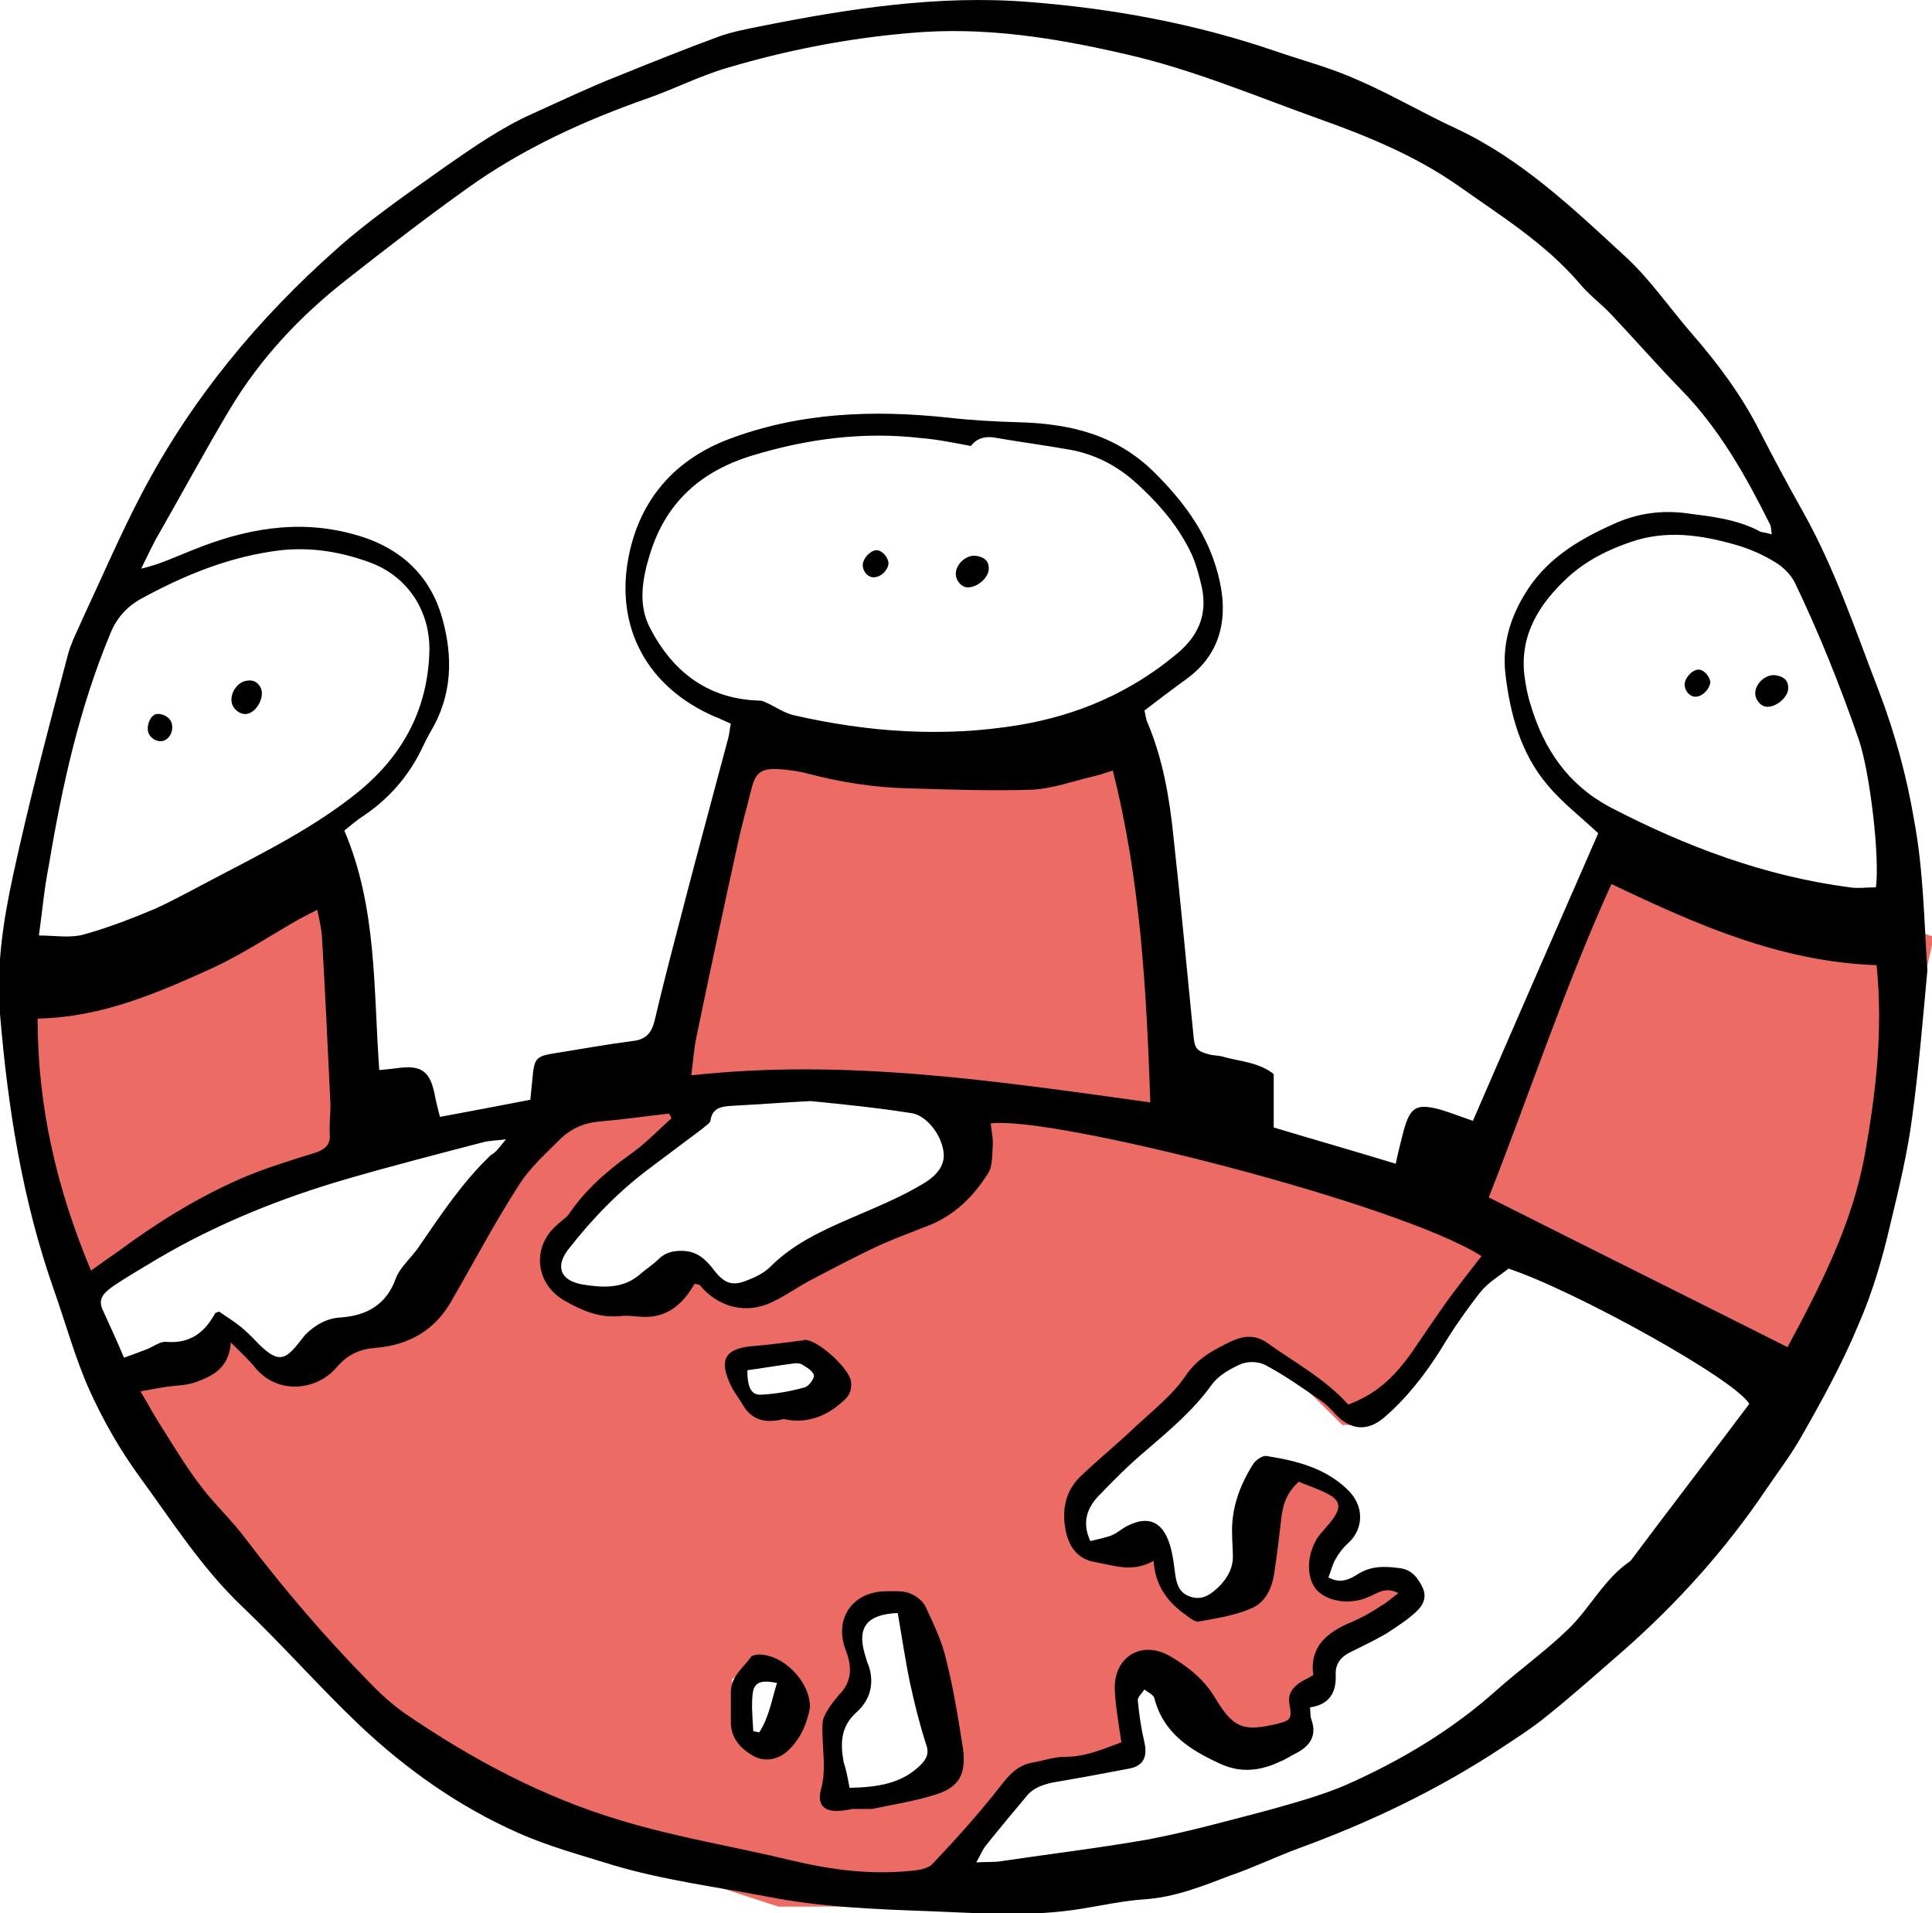 <?xml version="1.0" encoding="utf-8"?>
<!-- Generator: Adobe Illustrator 19.1.0, SVG Export Plug-In . SVG Version: 6.00 Build 0)  -->
<svg version="1.1" id="Calque_1" xmlns="http://www.w3.org/2000/svg" xmlns:xlink="http://www.w3.org/1999/xlink" x="0px" y="0px"
	 viewBox="0 0 292.9 290" style="enable-background:new 0 0 292.9 290;" xml:space="preserve">
<style type="text/css">
	.st0{fill:#EC6C65;}
</style>
<g>
	<polygon id="" class="st0" points="3.6,146.9 21.5,145.2 43.6,132 50.2,129.7 54,165.2 54,174.5 41.2,179.8 24.4,187.5 12.2,195.7
		5.7,179.8 	"/>
	<path id="" class="st0" d="M274.8,136.1l-30.7-6.3l-18.3,40.5l-2.4,15L182.6,171l-2.9-5.8l-3-23.2l-6.3-31.7l-13.3,2.4l-17.5,3.9l-25.6-4
		l-7.2,23.5l-7,29.1l6.7-0.9l18.7,0.9l19.9,1.7l1.2,8l-4.4,6l-16.5,8.4l-9.5,6.4l-6.8-0.9l-4.2-3.5l-4.1,2l-6.8,3.9l-9.8-2.4
		l-0.4-5.6l2.6-1.8l6.1-8.2l10-8.3l4.4-4.1L96.1,167l-15.2,3.6l-13.7,18.7l-7.8,11.5l-8.9,2.2l-6.8,3.7l-4.6-0.8l-5.4-5.1l-2.2,2.2
		l-10.4,3.7l-4.4,3.6l13.7,21.1L61,264.7l25.9,14.2l31.1,10.1h23.7l13-18.2l6.1-2.6l10.3-2.6v-9.6l2.7-2.8l5.7,6.7l11.7,4.8l5.9-2.1
		l0.2-4.8l3.1-1.5l0.2-3.9l3-2.9l7.7-4.9l2.4-3.2l-3-2.7l-3.9,3.2H201l-1.1-5.3l3.6-4.7l1.1-3.9l-5.9-4.4l-6.1,0l-1.3,6.4l-3,11.1
		l-6.9,3.3l-4.1-4.1l-3-7.1l-7.8,2.1l-3.4-2v-4.8l7.3-7.9l7.6-5.9l4.8-6.7l6.5-3.5l4.8,2.2l9.4,9.3h3.2l2.7-3.6l5.8-6.4l9.5-12.3
		l5-4.9l39.1,22.6l9.6-5.5l14.8-63.9L274.8,136.1z M117.8,265h-4.3l-2.5-5v-5.5l4.1-2l2.9,1l2.2,4.4L117.8,265z M115.9,213.8
		l-3.5-3.5l-1.6-4.3h6l6-1.1l2.9,3.2l-1.4,4.2L115.9,213.8z M143,268.8l-6.4,2.2l-8.9,2.1l-2.1-6.4l1-7.1l3.3-4.8l-0.8-6.5l2.3-4.7
		l5.2-1.1l2.2,4.6l4.1,16.3V268.8z"/>
	<g>
		<path d="M292.2,147.1c-0.7,7.5-1.3,14.9-2.3,22.2c-0.7,5.4-2,10.8-3.3,16.2c-1.2,5.2-2.7,10.4-4.9,15.4c-2.5,6-5.6,11.6-8.8,17.2
			c-1.5,2.6-3.4,5.1-5.1,7.6c-6.2,9.2-13.5,17.3-21.8,24.6c-3.8,3.3-7.6,6.7-11.6,9.9c-2.2,1.8-4.6,3.3-7,4.9
			c-9.6,6.3-19.9,11.2-30.6,15.1c-3.5,1.3-6.8,2.9-10.3,4.1c-4.2,1.6-8.4,3.3-13,3.6c-3.1,0.2-6.3,0.9-9.4,1.4
			c-7.7,1.3-15.4,0.7-23.1,0.4c-8.2-0.3-16.5-0.6-24.6-2.2c-7.9-1.5-15.8-2.5-23.5-4.8c-4.8-1.5-9.7-2.8-14.4-4.9
			c-9-4-16.9-9.6-24-16.3c-6.1-5.8-11.7-12.2-17.8-18c-6.1-5.8-10.6-12.9-15.5-19.6c-3-4.1-5.5-8.5-7.6-13.1
			c-2.2-4.9-3.6-10.1-5.4-15.2c-4.8-13.6-7-27.6-8.2-41.9c-0.6-7.1,0.5-14.2,2-21.1c2.4-11.1,5.3-22,8.2-33c0.5-2.1,1.6-4.1,2.5-6.2
			c2.9-6.2,5.6-12.5,8.8-18.6c7.5-14.3,17.6-26.5,29.7-37.2c5.2-4.6,10.8-8.4,16.4-12.4c4.3-3,8.5-5.9,13.2-8
			c4.2-1.9,8.4-3.9,12.7-5.6c5.2-2.1,10.4-4.2,15.6-6.1c2-0.7,4.1-1.1,6.1-1.5c13.5-2.7,27.1-4.8,40.8-3.7c12.8,1,25.3,3.3,37.5,7.5
			c4.1,1.4,8.3,2.5,12.3,4.3c5.1,2.2,10,5.1,15,7.4c9.8,4.6,17.6,12,25.4,19.2c3.9,3.5,6.9,8,10.4,12c3.9,4.5,7.4,9.2,10.1,14.5
			c2.1,4.1,4.3,8.2,6.6,12.3c4.9,8.7,8,18.1,11.6,27.4c2.4,6.3,4.2,12.9,5.3,19.5C291.6,131.9,291.7,139.5,292.2,147.1z M268.6,81
			c-0.1-0.8-0.1-1.1-0.2-1.4c-3.7-7.4-7.7-14.6-13.6-20.6c-3.6-3.7-7-7.6-10.5-11.3c-1.5-1.6-3.4-3-4.8-4.7
			c-5.2-6.1-12-10.3-18.5-14.9c-6.3-4.4-13.5-7.4-20.8-10c-9.8-3.5-19.4-7.6-29.6-9.9C159.8,5.7,149.1,4,138,5
			c-9.5,0.8-18.7,2.6-27.8,5.3c-4.1,1.2-8,3.2-12,4.6c-9.7,3.4-18.9,7.6-27.3,13.6c-6.3,4.5-12.4,9.2-18.5,14
			c-7,5.5-13,11.9-17.6,19.6c-3.7,6.2-7.1,12.5-10.7,18.8c-1,1.7-1.8,3.5-2.7,5.3c3-0.7,5.4-1.9,8-2.9c7.7-3.1,15.6-4.6,23.9-2.4
			c7,1.8,11.9,6,13.8,13c1.6,5.8,1.4,11.5-1.7,16.8c-0.6,1-1.1,2.1-1.6,3.1c-2,4-4.9,7.3-8.6,9.8c-1.1,0.7-2,1.5-3,2.3
			c5,11.7,4.4,24.1,5.3,36.3c1.1-0.1,2-0.2,2.8-0.3c3.6-0.5,4.9,0.5,5.6,4c0.2,1.1,0.5,2.2,0.8,3.4c4.8-0.9,9.1-1.7,13.7-2.6
			c0.1-1.1,0.2-2,0.3-3c0.3-3.4,0.5-3.6,3.7-4.1c3.8-0.6,7.6-1.3,11.5-1.8c1.9-0.2,2.8-1.1,3.3-2.9c1-4.3,2.1-8.6,3.2-12.8
			c2.6-10.1,5.3-20.1,8-30.2c0.2-0.7,0.2-1.4,0.4-2.2c-0.9-0.4-1.7-0.8-2.5-1.1c-10.1-4.4-15.1-13.4-13-24.2
			c1.7-8.7,7-14.7,15.1-17.8c10.8-4.1,22-4.5,33.3-3.3c3.5,0.4,7.1,0.6,10.6,0.7c7.8,0.2,14.9,1.8,20.8,7.7
			c4.2,4.2,7.5,8.6,9.2,14.1c1.9,6,1.8,12.6-4.4,17.1c-2.2,1.6-4.3,3.2-6.4,4.8c0.2,0.7,0.2,1.3,0.5,1.9c2.3,5.5,3.3,11.3,3.9,17.2
			c1.1,9.9,2,19.9,3,29.8c0.2,2.4,0.4,2.7,2.7,3.3c0.6,0.1,1.3,0.1,1.9,0.3c2.5,0.7,5.3,0.8,7.6,2.6c0,2.7,0,5.3,0,8.1
			c6.3,1.9,12.3,3.6,18.5,5.5c0.4-1.9,0.8-3.5,1.2-5c1-3.6,1.9-4.2,5.6-3.2c1.6,0.5,3.2,1.1,4.9,1.7c6.4-14.8,12.8-29.4,19-43.6
			c-2.8-2.6-5.5-4.7-7.6-7.2c-4.2-4.9-5.8-11-6.5-17.2c-0.4-4,0.6-7.8,2.7-11.4c3.2-5.6,8.2-8.6,13.8-11.1c3.5-1.6,7.2-2.1,11-1.6
			c3.8,0.5,7.7,0.9,11.2,2.8C267.1,80.7,267.7,80.7,268.6,81z M204.4,212.9c4-1.5,6.9-3.9,9.9-8.3c1.7-2.5,3.4-5,5.1-7.4
			c1.7-2.3,3.4-4.5,5.2-6.8c-12.5-8-65.5-21.4-74.4-20.1c0.1,1.1,0.4,2.3,0.3,3.4c-0.1,1.5,0,3.2-0.8,4.3c-2.1,3.3-4.8,6-8.5,7.6
			c-2.5,1-5,1.9-7.5,3c-3.7,1.7-7.3,3.6-10.9,5.5c-1.9,1-3.7,2.3-5.6,3.2c-4,2-8.3,0.9-11.1-2.5c-0.1-0.1-0.4-0.1-0.8-0.2
			c-1.5,2.6-3.6,4.8-6.9,5c-1.5,0.1-3-0.3-4.4-0.1c-3.2,0.3-5.9-0.9-8.5-2.4c-4.3-2.5-4.9-8-1.2-11.3c0.6-0.6,1.4-1.1,1.9-1.7
			c2.5-3.7,5.7-6.5,9.3-9.1c2.3-1.6,4.2-3.6,6.3-5.5c-0.1-0.2-0.2-0.5-0.4-0.7c-3.5,0.4-7,0.9-10.5,1.2c-2.3,0.2-4.2,1-5.8,2.5
			c-2.3,2.3-4.9,4.6-6.6,7.4c-3.6,5.6-6.7,11.5-10,17.2c-2.5,4.5-6.5,6.8-11.5,7.2c-2.5,0.2-4.3,1-6,3c-3.1,3.6-9.1,4.1-12.4-0.1
			c-0.9-1.1-2-2.1-3.6-3.7c-0.3,4-2.9,5.1-5.3,6c-1.4,0.5-2.9,0.5-4.4,0.7c-1.2,0.2-2.4,0.4-4,0.7c1.4,2.4,2.5,4.4,3.7,6.2
			c1.8,2.9,3.6,5.8,5.7,8.5c2,2.6,4.5,4.9,6.5,7.6c5.8,7.6,12,14.9,18.7,21.7c1.7,1.8,3.6,3.5,5.6,4.9c10.1,6.9,20.8,12.6,32.5,16.1
			c8.5,2.6,17.3,4,26,6.1c5.9,1.4,11.8,2.2,17.9,1.6c1.2-0.1,2.8-0.3,3.5-1.1c3.6-3.8,7.1-7.7,10.3-11.8c1.3-1.7,2.6-3.1,4.7-3.5
			c1.7-0.3,3.4-0.9,5.1-0.9c3.1,0,5.8-1.2,8.5-2.2c-0.4-2.8-0.9-5.5-1-8.1c-0.1-4.9,4.1-7.4,8.3-5c2.8,1.6,5.3,3.6,7,6.5
			c2.7,4.5,4.3,5,9.3,3.8c2-0.5,2.3-0.7,1.9-2.9c-0.3-1.6,0.4-2.5,1.5-3.3c0.6-0.4,1.3-0.7,2.1-1.2c-0.6-4.2,2-6.4,5.5-7.9
			c1.7-0.7,3.3-1.6,4.8-2.6c0.9-0.5,1.6-1.2,2.6-1.9c-2-1.1-3.3,0.1-4.6,0.6c-2.8,1.2-6.1,0.7-7.8-1.1c-1.4-1.6-1.6-4.7-0.2-7.3
			c0.3-0.7,0.8-1.2,1.3-1.8c0.5-0.6,1-1.1,1.4-1.7c1.2-1.7,1.1-2.7-0.7-3.7c-1.5-0.8-3.1-1.3-4.5-1.9c-2,1.8-2.5,3.8-2.7,6
			c-0.3,2.6-0.6,5.1-1,7.7c-0.3,2.3-1.3,4.6-3.5,5.5c-2.5,1.1-5.3,1.5-8,2c-0.6,0.1-1.5-0.7-2.2-1.2c-2.6-1.9-4.4-4.4-4.6-8
			c-3.2,1.8-6,0.7-8.8,0.2c-2.5-0.4-3.8-2-4.4-4.2c-0.8-3.2-0.4-6.3,2-8.7c2.8-2.7,5.8-5.1,8.6-7.8c2.6-2.4,5.5-4.7,7.4-7.5
			c1.8-2.7,4.3-4,7-5.3c1.8-0.8,3.4-1,5.2,0.1C196.2,206.5,200.8,208.9,204.4,212.9z M265.2,212.8c-2.1-3.7-26.5-17.2-36.5-20.5
			c-1.4,1.1-3.1,2.1-4.3,3.6c-2.2,2.8-4.2,5.7-6,8.7c-2.4,3.8-5.2,7.4-8.6,10.3c-2.5,2.1-5,1.9-7.3-0.5c-0.7-0.8-1.5-1.6-2.4-2.2
			c-2.6-1.8-5.3-3.7-8.1-5.2c-1-0.6-2.6-0.7-3.7-0.3c-1.7,0.7-3.6,1.8-4.6,3.2c-2.8,3.9-6.4,6.9-10,10c-2.5,2.1-4.9,4.5-7.2,6.9
			c-1.7,1.8-2.5,4-1.2,6.8c1.1-0.3,2.3-0.5,3.3-0.9c0.9-0.4,1.6-1.1,2.5-1.5c2.9-1.4,5-0.6,6.1,2.5c0.5,1.4,0.7,2.9,0.9,4.4
			c0.2,1.7,0.5,3.3,2.3,3.9c1.9,0.7,3.3-0.4,4.6-1.7c1.2-1.3,2-2.8,1.9-4.6c0-1-0.1-1.9-0.1-2.9c-0.2-4,1.1-7.6,3.2-10.9
			c0.4-0.6,1.4-1.3,2-1.2c4.5,0.7,8.9,1.8,12.3,5.1c2.5,2.4,2.5,5.8,0.2,8c-0.8,0.7-1.5,1.6-2,2.5c-0.5,0.8-0.7,1.8-1.1,2.8
			c1.8,1,3.2,0.3,4.3-0.4c2.1-1.4,4.3-1.3,6.5-1c1.8,0.2,2.8,1.5,3.5,3c0.7,1.6-0.1,2.8-1.1,3.7c-1.3,1.2-2.9,2.2-4.4,3.2
			c-1.7,1-3.6,1.9-5.4,2.8c-1.5,0.7-2.4,1.8-2.3,3.5c0.1,2.7-1,4.5-3.9,4.9c0.1,0.7,0,1.3,0.2,1.8c0.9,2.5-0.2,4.1-2.4,5.2
			c-0.8,0.4-1.5,0.9-2.3,1.2c-2.9,1.4-5.9,1.8-9,0.4c-4.6-2.1-8.7-4.6-10.1-10c-0.1-0.5-1-0.9-1.5-1.3c-0.4,0.6-1.1,1.2-1,1.7
			c0.2,2.1,0.5,4.2,1,6.3c0.5,2.3-0.2,3.6-2.4,4c-3.7,0.7-7.4,1.4-11,2c-1.7,0.3-3.4,0.8-4.5,2.2c-2.1,2.5-4.1,4.9-6.1,7.4
			c-0.5,0.6-0.8,1.4-1.5,2.6c1.7-0.1,2.8,0,3.9-0.2c7.4-1.1,14.9-2,22.3-3.3c6.2-1.2,12.3-2.9,18.4-4.5c3.9-1.1,7.9-2.2,11.6-3.8
			c8.3-3.7,16-8.3,22.8-14.4c3.5-3.1,7.4-5.9,10.8-9.2c3.3-3.2,5.4-7.6,9.4-10.3C253.1,228.7,259.2,220.8,265.2,212.8z M147.2,67.6
			c-2.7-0.5-5.1-1-7.6-1.2c-8.7-1-17.1,0.1-25.4,2.6c-8,2.4-13.3,7.2-15.7,15.1c-1.1,3.6-1.8,7.5,0,11c3.5,6.8,8.9,10.9,16.7,11.1
			c0.5,0,0.9,0.3,1.4,0.5c1.2,0.6,2.4,1.4,3.7,1.7c11.3,2.6,22.7,3.4,34.2,1.5c8.9-1.5,16.8-4.9,23.8-10.7c3.3-2.7,4.8-5.9,3.9-10.2
			c-0.4-1.7-0.8-3.3-1.5-4.9c-1.8-3.9-4.5-7.2-7.7-10.2c-3.1-3-6.5-4.9-10.6-5.7c-3.9-0.7-7.8-1.2-11.8-1.9
			C149.1,66.1,147.9,66.6,147.2,67.6z M168.7,116.8c-1,0.3-2,0.7-3,0.9c-3,0.7-6,1.8-9.1,2c-6.2,0.2-12.4,0-18.7-0.2
			c-5.2-0.1-10.3-0.9-15.3-2.2c-1.4-0.4-3-0.6-4.4-0.7c-2.8-0.2-3.7,0.5-4.3,3.1c-0.7,2.8-1.5,5.6-2.1,8.4c-2.1,9.6-4.2,19.3-6.2,29
			c-0.4,1.8-0.5,3.7-0.8,5.9c23.6-2.6,46.4,0.9,69.6,4.1C173.8,150,172.9,133.3,168.7,116.8z M244.3,134
			c-7.2,15.9-12.4,31.8-18.6,47.5c15.3,7.7,30.2,15.1,45.3,22.7c5.1-9.5,9.8-18.7,11.7-29.1c1.7-9.4,2.8-18.9,1.8-28.8
			C270,145.8,257.3,140.2,244.3,134z M5.9,141.8c2.4,0,4.6,0.4,6.6-0.1c3.7-1,7.3-2.4,10.9-3.9c3.1-1.4,6.1-3.1,9.2-4.7
			c7.6-4,15.3-7.8,22-13.3c6.6-5.5,10.3-12.5,10.5-21.2c0.1-6-3.3-11.2-8.9-13.3c-4.3-1.6-8.8-2.4-13.6-1.9
			c-7.6,0.9-14.5,3.7-21.1,7.3c-2.2,1.2-3.8,2.9-4.8,5.4c-4.7,11.3-7.3,23.1-9.3,35.1C6.7,134.7,6.4,138.2,5.9,141.8z M284.4,134.5
			c0.6-4.6-0.9-17.4-2.6-22.4c-2.8-8.1-6-16.1-9.7-23.8c-0.6-1.2-1.8-2.4-3-3.1c-1.8-1.1-3.8-2-5.9-2.6c-5.2-1.5-10.5-2.3-15.8-0.5
			c-3.6,1.2-7,2.9-9.8,5.5c-4.2,3.9-7.2,8.6-6.5,14.7c0.2,1.6,0.5,3.2,1,4.7c2,6.6,5.6,11.9,11.9,15.3c11.5,6,23.5,10.5,36.4,12.2
			C281.7,134.7,283,134.5,284.4,134.5z M5.7,154.4c0,13.3,2.9,25.8,8.1,38.2c1.5-1.1,2.8-2,4.1-2.9c5.8-4.3,11.9-8.1,18.5-11
			c3.7-1.6,7.6-2.8,11.5-4c1.4-0.5,2.2-1.2,2.1-2.7c-0.1-1.5,0.1-3,0.1-4.5c-0.4-8.6-0.8-17.1-1.3-25.7c-0.1-1.2-0.4-2.4-0.7-3.9
			c-1.2,0.6-1.9,1-2.7,1.4c-4.4,2.5-8.6,5.3-13.1,7.4C23.9,150.5,15.5,154.2,5.7,154.4z M122.9,166.9c-3.9,0.2-7.8,0.5-11.6,0.7
			c-1.6,0.1-3.3,0.1-3.6,2.3c-0.1,0.4-0.7,0.7-1.1,1.1c-2.7,2-5.3,4-8,6c-4.7,3.5-8.7,7.6-12.3,12.2c-2.2,2.7-1.4,4.9,2,5.5
			c3.1,0.5,6.2,0.7,8.8-1.6c0.9-0.8,1.9-1.4,2.7-2.2c1-1,2.1-1.3,3.5-1.3c2.4,0,3.7,1.3,5,3c1.5,1.9,2.7,2.4,4.9,1.5
			c1.3-0.5,2.6-1.1,3.6-2.1c3.5-3.5,7.9-5.5,12.3-7.4c3.7-1.6,7.4-3.1,10.9-5.2c2.3-1.4,3.4-3,3-5.1c-0.5-2.7-2.8-5.4-5-5.6
			C132.9,167.9,127.9,167.4,122.9,166.9z M76.7,172.7c-1.6,0.2-2.5,0.2-3.3,0.4c-6.9,1.8-13.9,3.6-20.8,5.6
			c-10,2.9-19.7,6.8-28.7,12.1c-2.3,1.4-4.6,2.7-6.8,4.2c-1.1,0.8-2.3,1.7-1.6,3.4c1.1,2.4,2.2,4.8,3.3,7.4c1.4-0.5,2.5-0.9,3.5-1.3
			c1-0.4,2-1.2,2.9-1.1c3.6,0.3,5.8-1.4,7.4-4.3c0-0.1,0.2-0.1,0.6-0.3c1,0.7,2.3,1.5,3.4,2.4c1.1,0.9,2,1.9,3,2.9
			c2.4,2.2,3.5,2.2,5.5-0.3c0.4-0.5,0.8-1,1.2-1.5c1.5-1.5,3.3-2.5,5.4-2.6c4-0.3,6.9-2,8.3-5.9c0.3-0.8,0.8-1.5,1.3-2.1
			c0.8-1,1.7-1.9,2.4-3c3.3-4.8,6.5-9.6,10.7-13.6C75.3,174.6,75.7,173.9,76.7,172.7z"/>
		<path d="M129.2,274.2c-0.4,0.1-1.4,0.3-2.4,0.3c-2.2,0-2.9-1.3-2.3-3.4c0.3-1.1,0.4-2.3,0.4-3.4c0-2.1-0.3-4.3-0.2-6.4
			c0-0.9,0.6-1.8,1.1-2.6c0.4-0.6,0.9-1.2,1.4-1.8c2-2,2-4.3,1-6.8c-1.8-4.8,1.1-8.9,6.2-8.9c1.2,0,2.4-0.1,3.5,0.3
			c1,0.4,2.1,1.2,2.5,2.2c1.2,2.6,2.5,5.3,3.1,8.1c1.1,4.4,1.8,8.8,2.5,13.3c0.5,3.8-0.6,5.8-4.1,6.9c-3.1,1-6.4,1.5-9.7,2.2
			C131.4,274.2,130.6,274.2,129.2,274.2z M128.8,271c4.2-0.1,7.9-0.6,10.8-3.5c0.9-0.9,1.3-1.8,0.8-3.1c-1-3.1-1.8-6.3-2.5-9.6
			c-0.7-3.4-1.2-6.9-1.8-10.3c-4.6,0.2-6.2,2.1-5,6.2c0.2,0.6,0.3,1.2,0.6,1.8c0.9,2.7,0.2,5.2-1.8,7c-2.5,2.2-2.5,4.8-2,7.6
			C128.3,268.3,128.5,269.4,128.8,271z"/>
		<path d="M118.8,215.1c-2.4,0.6-4.6,0.4-6.1-2c-0.5-0.9-1.2-1.8-1.7-2.7c-2.2-4.3-1.2-6.1,3.6-6.4c2.3-0.2,4.6-0.5,6.9-0.8
			c0.2,0,0.4-0.1,0.6-0.1c2,0.1,6.5,4.2,6.9,6.2c0.2,1.3-0.2,2.3-1.2,3.1C125.4,214.6,122.4,215.9,118.8,215.1z M113.3,207.7
			c0,2.6,0.6,3.8,2.1,3.7c2.2-0.1,4.4-0.5,6.6-1.1c0.6-0.2,1.4-1.2,1.4-1.8c-0.1-0.6-1-1.2-1.7-1.6c-0.4-0.3-1-0.3-1.6-0.2
			C117.8,207,115.5,207.4,113.3,207.7z"/>
		<path d="M122.8,258.8c-0.4,2.3-1.4,4.9-3.6,6.8c-1.5,1.2-3.4,1.5-5.1,0.5c-1.9-1.1-3.3-2.7-3.3-5.1c0-1.5,0-3,0-4.5
			c0-2.4,1.9-3.7,3.1-5.4c0.1-0.2,0.6-0.2,0.9-0.3C118.5,250.6,122.8,254.7,122.8,258.8z M114.2,262.4c0.3,0.1,0.6,0.1,0.9,0.2
			c1.5-2.3,1.9-5,2.7-7.5c-2.5-0.5-3.5-0.1-3.7,1.7C113.9,258.6,114.1,260.5,114.2,262.4z"/>
	</g>
	<path d="M149.9,86.1c0.1,1.5-2,3.2-3.5,2.9c-0.8-0.2-1.5-1.1-1.5-2c0-1.6,1.8-3.1,3.3-2.7C149.3,84.5,149.9,85.1,149.9,86.1z"/>
	<path d="M132.6,87.5c-0.9,0.1-1.7-0.7-1.8-1.7c-0.1-1,1.1-2.4,2.1-2.4c0.8,0,1.7,1,1.8,1.9C134.7,86.3,133.7,87.4,132.6,87.5z"/>
	<path d="M271.1,104.2c0.1,1.5-2,3.2-3.5,2.9c-0.8-0.2-1.5-1.1-1.5-2c0-1.6,1.8-3.1,3.3-2.7C270.5,102.6,271.1,103.2,271.1,104.2z"
		/>
	<path d="M257.2,105.6c-0.9,0.1-1.7-0.7-1.8-1.7c-0.1-1,1.1-2.4,2.1-2.4c0.8,0,1.7,1,1.8,1.9C259.2,104.4,258.2,105.5,257.2,105.6z"
		/>
	<path d="M39.5,104.2c0.7,1.3-0.5,3.7-2,4c-0.8,0.2-1.8-0.4-2.2-1.2c-0.7-1.4,0.4-3.5,2-3.8C38.3,103,39,103.3,39.5,104.2z"/>
	<path d="M25,112.2c-0.8,0.4-1.9,0-2.4-0.9c-0.5-0.9,0-2.6,0.9-3c0.7-0.3,2,0.2,2.4,1C26.4,110.3,26,111.7,25,112.2z"/>
</g>
</svg>
